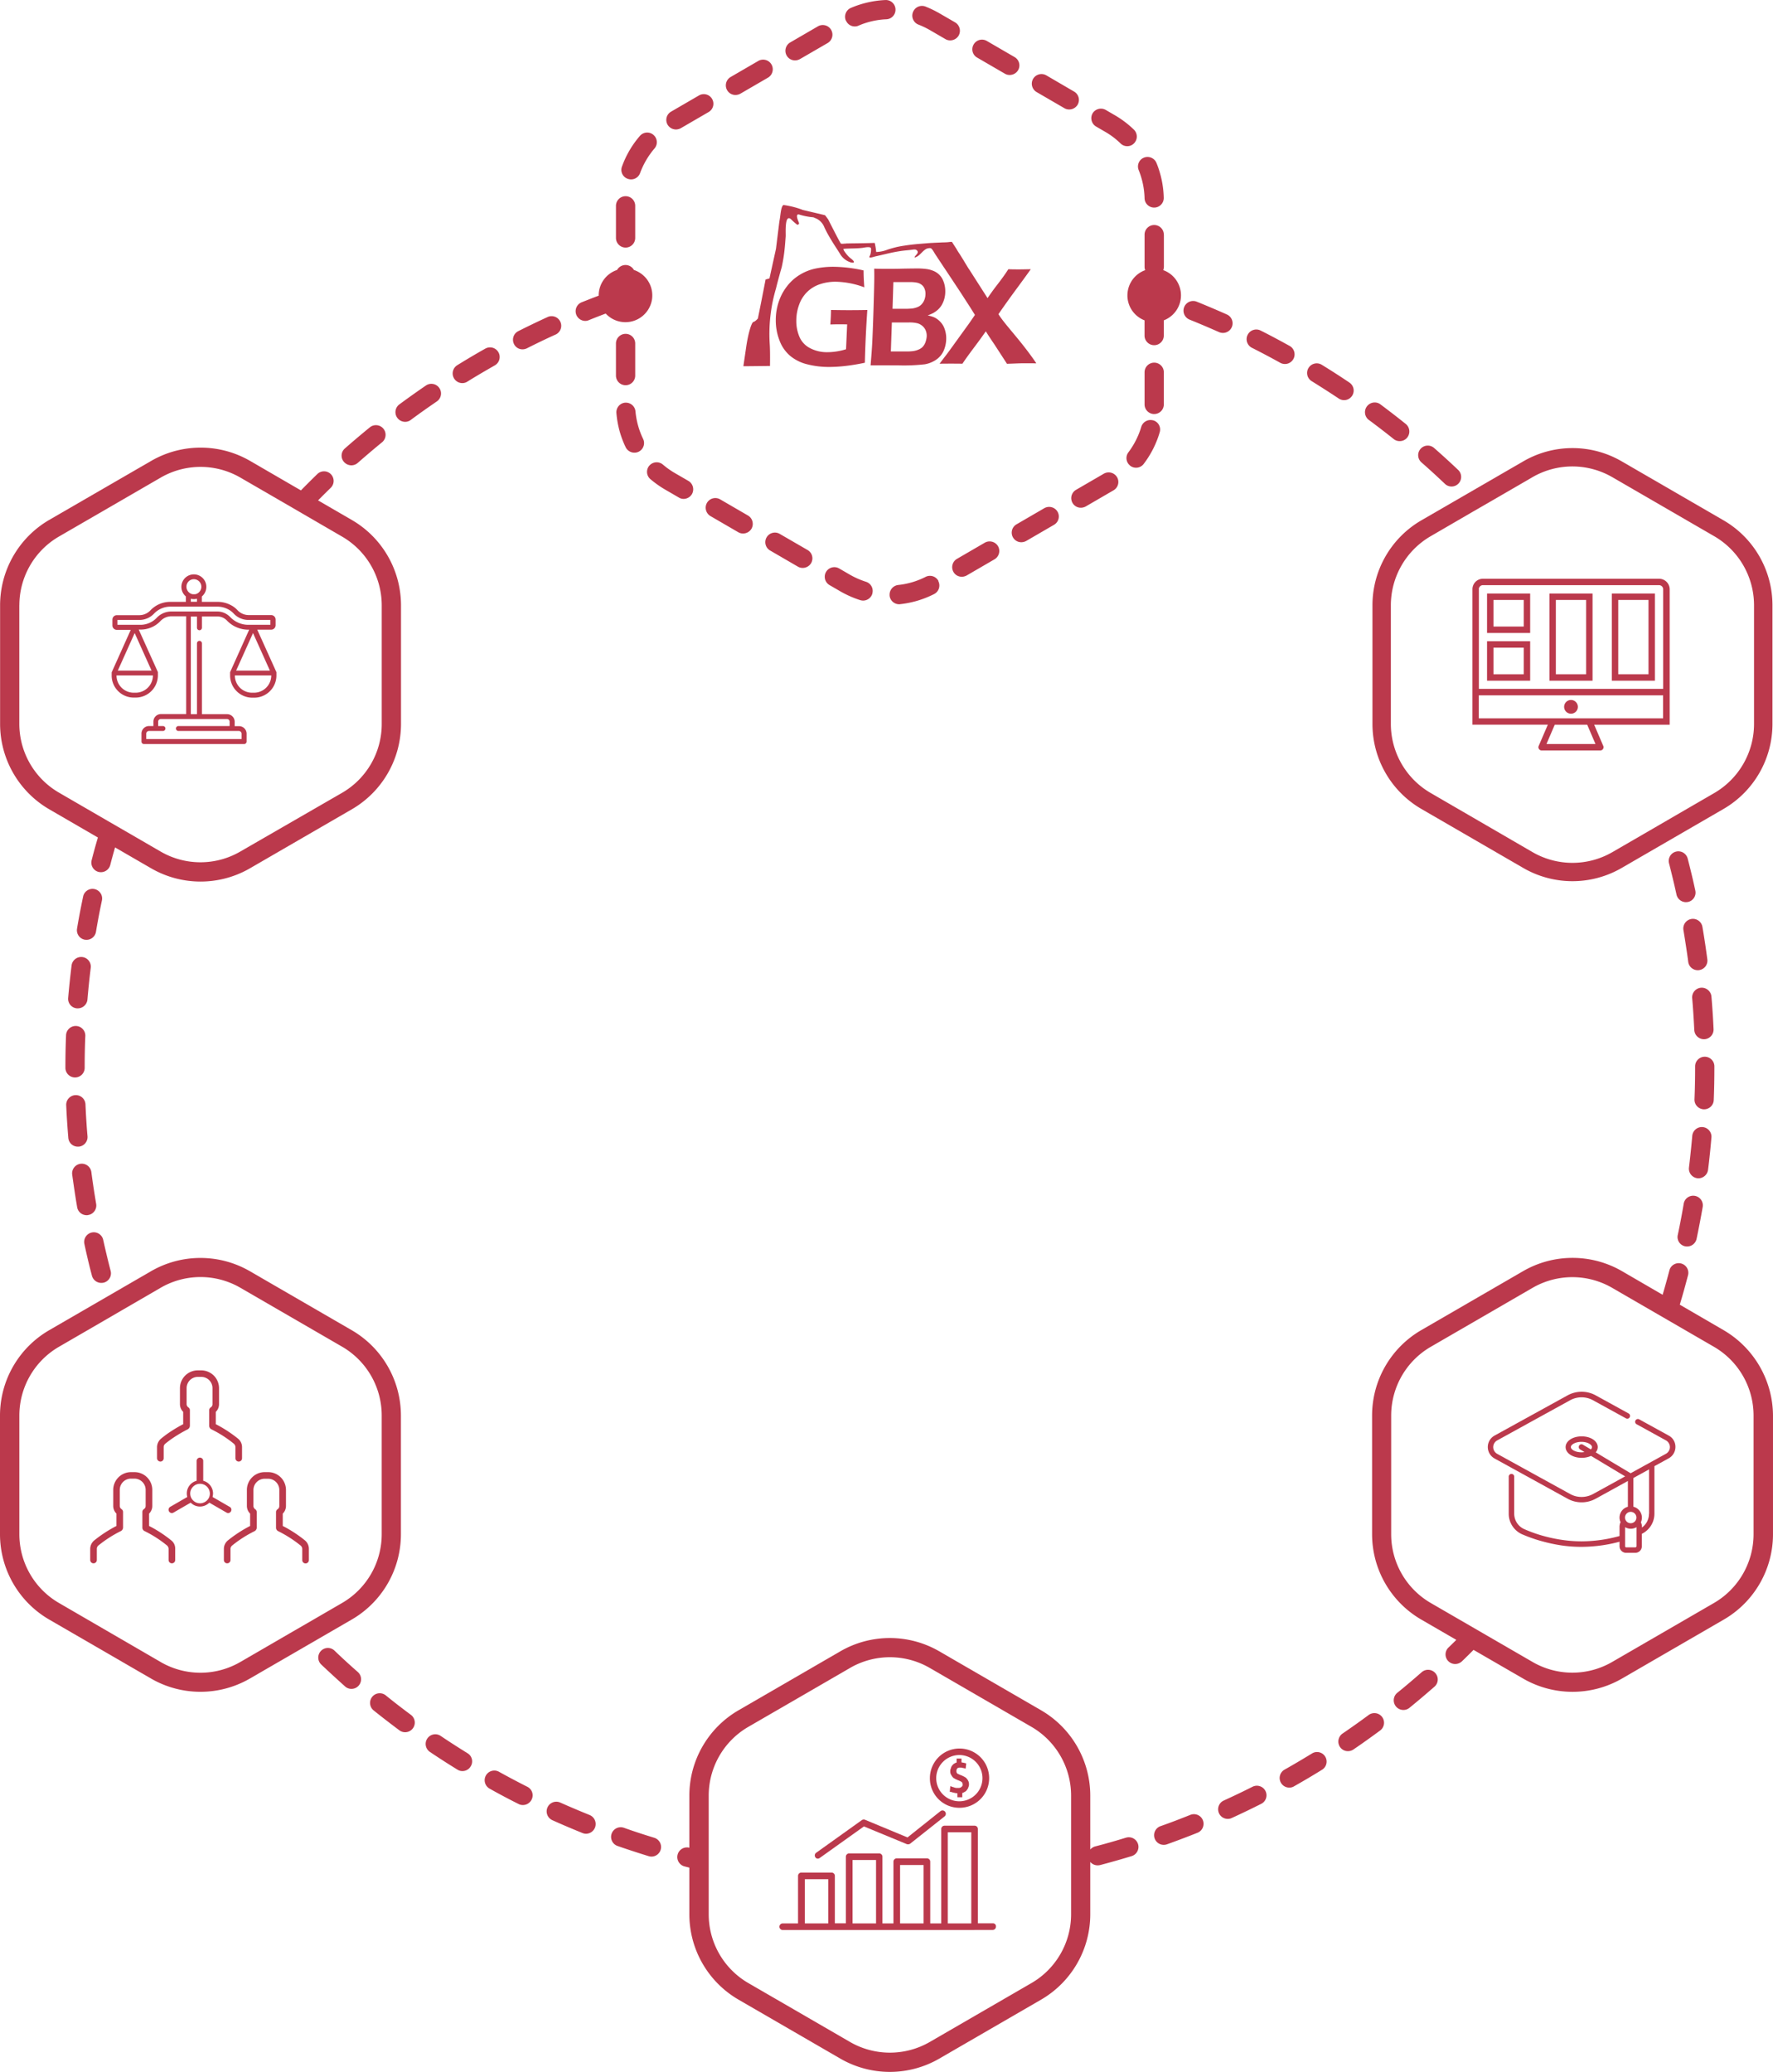 <svg xmlns="http://www.w3.org/2000/svg" viewBox="994 2936.731 291.4 340.452"><defs><style>.a{fill:#bb394c;}</style></defs><g transform="translate(994.1 2936.845)"><path class="a" d="M535.281,1932.139c-1.553-.784-3.121-1.613-4.644-2.458a1.586,1.586,0,1,0-1.538,2.774c1.553.875,3.151,1.719,4.75,2.518a1.486,1.486,0,0,0,.709.166,1.6,1.6,0,0,0,1.417-.874A1.564,1.564,0,0,0,535.281,1932.139Z" transform="translate(-448.712 -1638.649)"/><path class="a" d="M470.8,1893.033c-1.478-.92-2.97-1.87-4.418-2.85a1.585,1.585,0,0,0-1.779,2.624c1.478.995,3,1.975,4.523,2.91a1.515,1.515,0,0,0,.829.241,1.567,1.567,0,0,0,1.342-.754A1.547,1.547,0,0,0,470.8,1893.033Z" transform="translate(-394.049 -1605.047)"/><path class="a" d="M410.026,1848.76c-1.4-1.04-2.789-2.111-4.146-3.212a1.587,1.587,0,1,0-1.99,2.473c1.387,1.116,2.82,2.216,4.252,3.287a1.585,1.585,0,0,0,1.885-2.548Z" transform="translate(-342.576 -1567.076)"/><path class="a" d="M602.844,1965.559c-1.613-.648-3.242-1.342-4.84-2.05a1.586,1.586,0,1,0-1.3,2.895c1.628.739,3.287,1.432,4.946,2.111a1.643,1.643,0,0,0,.588.12,1.6,1.6,0,0,0,.6-3.076Z" transform="translate(-506.022 -1667.425)"/><path class="a" d="M92.911,1349.961a1.593,1.593,0,0,0,1.538,1.191,1.887,1.887,0,0,0,.407-.045,1.581,1.581,0,0,0,1.131-1.93c-.437-1.688-.844-3.393-1.221-5.1a1.582,1.582,0,1,0-3.091.679C92.036,1346.478,92.458,1348.242,92.911,1349.961Z" transform="translate(-77.903 -1140.457)"/><path class="a" d="M79.347,1275.434a1.582,1.582,0,0,0,1.553,1.312.835.835,0,0,0,.271-.03,1.585,1.585,0,0,0,1.3-1.824c-.286-1.719-.558-3.453-.784-5.187a1.589,1.589,0,1,0-3.151.407C78.789,1271.906,79.045,1273.685,79.347,1275.434Z" transform="translate(-66.766 -1077.178)"/><path class="a" d="M74,1201.938h.136a1.584,1.584,0,0,0,1.447-1.7c-.151-1.734-.256-3.5-.332-5.232a1.585,1.585,0,1,0-3.166.151c.075,1.779.2,3.589.347,5.353A1.563,1.563,0,0,0,74,1201.938Z" transform="translate(-61.302 -1013.634)"/><path class="a" d="M353.147,1799.6c-1.312-1.146-2.608-2.337-3.86-3.543a1.579,1.579,0,0,0-2.171,2.292c1.3,1.236,2.624,2.443,3.95,3.634a1.547,1.547,0,0,0,1.04.392,1.583,1.583,0,0,0,1.04-2.774Z" transform="translate(-294.442 -1524.971)"/><path class="a" d="M673.116,1992.948c-1.674-.513-3.347-1.055-4.991-1.644a1.583,1.583,0,0,0-1.055,2.986c1.689.588,3.408,1.146,5.111,1.674a1.675,1.675,0,0,0,.467.076,1.581,1.581,0,0,0,.467-3.091Z" transform="translate(-565.679 -1691.075)"/><path class="a" d="M1263.861,1977.082c-1.613.648-3.257,1.282-4.9,1.855a1.583,1.583,0,0,0,.528,3.076,1.557,1.557,0,0,0,.528-.09c1.674-.6,3.363-1.237,5.021-1.9a1.583,1.583,0,0,0-1.176-2.94Z" transform="translate(-1068.322 -1678.978)"/><path class="a" d="M71.2,1124.795v.075a1.583,1.583,0,1,0,3.166,0v-.075c0-1.719.03-3.453.106-5.157a1.584,1.584,0,0,0-3.166-.12C71.23,1121.267,71.2,1123.046,71.2,1124.795Z" transform="translate(-60.549 -949.518)"/><path class="a" d="M811.9,1817.81c-1.659.513-3.362,1-5.036,1.432a1.643,1.643,0,0,0-.814.513v-8.881a16.221,16.221,0,0,0-8.067-13.993l-16.767-9.71a16.241,16.241,0,0,0-16.224,0l-16.767,9.71a16.221,16.221,0,0,0-8.067,13.993v8.58h0a1.587,1.587,0,0,0-.784,3.076c.256.06.528.136.784.2v7.69a16.221,16.221,0,0,0,8.067,13.992l16.767,9.71a16.24,16.24,0,0,0,16.224,0l16.767-9.71a16.221,16.221,0,0,0,8.067-13.992v-8.625a1.6,1.6,0,0,0,1.206.558,1.87,1.87,0,0,0,.407-.045c1.719-.452,3.468-.95,5.157-1.463a1.584,1.584,0,1,0-.92-3.031Zm-45.31,33.579-16.767-9.71a13.068,13.068,0,0,1-6.484-11.263v-19.541a13.068,13.068,0,0,1,6.484-11.263l16.767-9.71a13.059,13.059,0,0,1,13.058,0l16.767,9.71a13.067,13.067,0,0,1,6.484,11.263v19.541a13.068,13.068,0,0,1-6.484,11.263l-16.767,9.71A13.109,13.109,0,0,1,766.59,1851.389Z" transform="translate(-626.96 -1515.952)"/><path class="a" d="M1333.3,1946.133c-1.553.784-3.137,1.538-4.72,2.262a1.578,1.578,0,0,0,.664,3.015,1.516,1.516,0,0,0,.664-.151c1.613-.739,3.241-1.523,4.825-2.322a1.565,1.565,0,0,0,.694-2.126A1.589,1.589,0,0,0,1333.3,1946.133Z" transform="translate(-1127.55 -1652.643)"/><path class="a" d="M1463.672,1867.26c-1.4,1.04-2.835,2.051-4.267,3.031a1.6,1.6,0,0,0-.422,2.2,1.564,1.564,0,0,0,1.312.694,1.619,1.619,0,0,0,.89-.271c1.478-1,2.94-2.051,4.373-3.106a1.585,1.585,0,1,0-1.885-2.548Z" transform="translate(-1238.852 -1585.547)"/><path class="a" d="M1523.7,1820.023c-1.312,1.146-2.654,2.292-4,3.378a1.59,1.59,0,0,0,1.01,2.82,1.557,1.557,0,0,0,1-.362c1.387-1.131,2.759-2.292,4.1-3.468a1.564,1.564,0,0,0,.136-2.232A1.582,1.582,0,0,0,1523.7,1820.023Z" transform="translate(-1290.15 -1545.351)"/><path class="a" d="M1400.072,1909.428c-1.478.9-3,1.809-4.508,2.654a1.578,1.578,0,0,0,.784,2.955,1.446,1.446,0,0,0,.769-.211c1.553-.874,3.106-1.794,4.614-2.729a1.571,1.571,0,1,0-1.659-2.669Z" transform="translate(-1184.539 -1621.411)"/><path class="a" d="M1850.167,1153.249v-.166a1.583,1.583,0,0,0-1.583-1.583h0a1.583,1.583,0,0,0-1.583,1.583v.166c0,1.734-.03,3.5-.105,5.247a1.584,1.584,0,0,0,1.523,1.644h.06a1.581,1.581,0,0,0,1.583-1.523C1850.136,1156.838,1850.167,1155.043,1850.167,1153.249Z" transform="translate(-1568.501 -977.972)"/><path class="a" d="M1546.374,488.353c1.312,1.146,2.609,2.337,3.875,3.543a1.579,1.579,0,0,0,2.171-2.292c-1.282-1.221-2.624-2.443-3.965-3.619a1.576,1.576,0,1,0-2.081,2.367Z" transform="translate(-1312.838 -412.472)"/><path class="a" d="M1487.835,440.924c1.4,1.04,2.8,2.111,4.162,3.2a1.541,1.541,0,0,0,.995.347,1.57,1.57,0,0,0,1.236-.588,1.6,1.6,0,0,0-.241-2.232c-1.387-1.116-2.82-2.216-4.252-3.287a1.6,1.6,0,0,0-1.9,2.563Z" transform="translate(-1263.044 -372.099)"/><path class="a" d="M1843.97,1235.008c.226-1.764.407-3.558.558-5.338a1.581,1.581,0,0,0-3.151-.257c-.151,1.734-.332,3.483-.543,5.217a1.581,1.581,0,0,0,1.372,1.764.868.868,0,0,0,.2.015A1.605,1.605,0,0,0,1843.97,1235.008Z" transform="translate(-1563.345 -1042.904)"/><path class="a" d="M1845.814,1076.266a1.589,1.589,0,0,0-1.447,1.719c.151,1.734.256,3.5.347,5.232a1.589,1.589,0,0,0,1.583,1.508h.075a1.584,1.584,0,0,0,1.508-1.659c-.075-1.779-.2-3.589-.347-5.353A1.606,1.606,0,0,0,1845.814,1076.266Z" transform="translate(-1566.35 -914.077)"/><path class="a" d="M1829.68,1311.09a1.238,1.238,0,0,0,.332.03,1.594,1.594,0,0,0,1.553-1.251c.362-1.749.709-3.513,1.01-5.277a1.583,1.583,0,0,0-3.121-.528c-.287,1.719-.618,3.453-.98,5.157A1.557,1.557,0,0,0,1829.68,1311.09Z" transform="translate(-1552.825 -1106.411)"/><path class="a" d="M1837.888,1002.764a1.583,1.583,0,1,0-3.121.528c.286,1.719.557,3.453.784,5.187a1.577,1.577,0,0,0,1.568,1.372,1,1,0,0,0,.211-.015,1.571,1.571,0,0,0,1.357-1.779C1838.461,1006.307,1838.19,1004.513,1837.888,1002.764Z" transform="translate(-1558.183 -850.541)"/><path class="a" d="M1425.421,398.788c1.478.92,2.97,1.87,4.418,2.835a1.577,1.577,0,1,0,1.749-2.624c-1.478-1-3-1.975-4.523-2.91a1.58,1.58,0,1,0-1.643,2.7Z" transform="translate(-1209.933 -336.266)"/><path class="a" d="M1821.96,928.93a1.582,1.582,0,1,0-3.061.8c.438,1.689.844,3.393,1.221,5.1a1.59,1.59,0,0,0,1.538,1.252,2.942,2.942,0,0,0,.347-.03,1.566,1.566,0,0,0,1.206-1.885C1822.834,932.413,1822.412,930.648,1821.96,928.93Z" transform="translate(-1544.682 -787.955)"/><path class="a" d="M1290.922,330.987c1.613.648,3.241,1.342,4.84,2.051a1.669,1.669,0,0,0,.649.136,1.584,1.584,0,0,0,.648-3.031c-1.628-.724-3.3-1.432-4.945-2.1a1.586,1.586,0,1,0-1.191,2.94Z" transform="translate(-1095.518 -278.582)"/><path class="a" d="M432.542,424.454a1.522,1.522,0,0,0,.935-.317c1.4-1.04,2.835-2.051,4.267-3.031a1.585,1.585,0,1,0-1.779-2.624c-1.463,1-2.94,2.051-4.373,3.106a1.588,1.588,0,0,0-.332,2.216A1.607,1.607,0,0,0,432.542,424.454Z" transform="translate(-366.057 -355.252)"/><path class="a" d="M373.829,469.821a1.6,1.6,0,0,0,1.04-.392c1.312-1.146,2.654-2.292,4-3.393a1.586,1.586,0,1,0-2.005-2.458c-1.387,1.131-2.759,2.292-4.1,3.468a1.564,1.564,0,0,0-.136,2.232A1.631,1.631,0,0,0,373.829,469.821Z" transform="translate(-316.18 -393.472)"/><path class="a" d="M74.724,1044.221c-.211,1.764-.407,3.558-.558,5.338a1.566,1.566,0,0,0,1.448,1.7h.136a1.589,1.589,0,0,0,1.583-1.447c.151-1.734.332-3.483.543-5.217a1.581,1.581,0,0,0-1.372-1.764A1.6,1.6,0,0,0,74.724,1044.221Z" transform="translate(-63.063 -885.681)"/><path class="a" d="M1359.645,361.986c1.553.784,3.121,1.613,4.644,2.458a1.586,1.586,0,1,0,1.538-2.774c-1.553-.859-3.151-1.719-4.749-2.518a1.588,1.588,0,0,0-1.432,2.835Z" transform="translate(-1153.988 -304.951)"/><path class="a" d="M85.32,976.942a1.57,1.57,0,0,0,1.553-1.312c.286-1.719.618-3.453.98-5.156a1.579,1.579,0,1,0-3.091-.648c-.362,1.749-.709,3.513-1,5.277a1.585,1.585,0,0,0,1.3,1.824C85.139,976.927,85.23,976.942,85.32,976.942Z" transform="translate(-71.201 -822.624)"/><path class="a" d="M560.638,349.9a1.682,1.682,0,0,0,.709-.166c1.553-.784,3.136-1.553,4.719-2.262a1.582,1.582,0,1,0-1.312-2.88c-1.613.739-3.242,1.523-4.825,2.322a1.577,1.577,0,0,0-.694,2.126A1.537,1.537,0,0,0,560.638,349.9Z" transform="translate(-474.852 -292.611)"/><path class="a" d="M494.894,384.348a1.514,1.514,0,0,0,.829-.241c1.478-.92,3-1.809,4.508-2.669a1.583,1.583,0,1,0-1.553-2.759c-1.553.875-3.106,1.794-4.614,2.729a1.59,1.59,0,0,0,.829,2.94Z" transform="translate(-419.015 -321.509)"/><path class="a" d="M1234.786,246.683a1.583,1.583,0,0,0-1.583-1.583h0a1.583,1.583,0,0,0-1.583,1.583v5.277a1.418,1.418,0,0,0,.105.558,4.413,4.413,0,0,0-2.925,4.146,3.139,3.139,0,0,0,.015.377,4.4,4.4,0,0,0,2.8,3.724v2.5a1.583,1.583,0,0,0,1.583,1.583h0a1.583,1.583,0,0,0,1.583-1.583v-2.5a4.4,4.4,0,0,0-.09-8.248,1.671,1.671,0,0,0,.105-.558v-5.277Z" transform="translate(-1043.605 -208.24)"/><path class="a" d="M673.289,446.022a1.6,1.6,0,0,0,1.432.89,1.646,1.646,0,0,0,.694-.151c.03-.015.045-.03.076-.045a1.576,1.576,0,0,0,.663-2.066,13.057,13.057,0,0,1-1.252-4.508,1.587,1.587,0,0,0-1.628-1.447H673.2a1.577,1.577,0,0,0-1.432,1.719A15.758,15.758,0,0,0,673.289,446.022Z" transform="translate(-570.556 -372.643)"/><path class="a" d="M921.233,3.356a1.562,1.562,0,0,0,1.417.875,1.475,1.475,0,0,0,.618-.136,12.849,12.849,0,0,1,4.554-1.04,1.565,1.565,0,0,0,1.508-1.568V1.4a1.584,1.584,0,0,0-1.659-1.508A16.273,16.273,0,0,0,922,1.185a1.588,1.588,0,0,0-.829,2.081A.875.875,0,0,0,921.233,3.356Z" transform="translate(-782.252)"/><path class="a" d="M678.226,151.938c.03.015.06.015.091.03a1.572,1.572,0,0,0,1.96-.965,13.309,13.309,0,0,1,2.367-4.041,1.573,1.573,0,0,0-.106-2.171l-.06-.06a1.579,1.579,0,0,0-2.232.166,15.886,15.886,0,0,0-2.94,5.021A1.55,1.55,0,0,0,678.226,151.938Z" transform="translate(-575.176 -122.678)"/><path class="a" d="M726.4,107.508a1.612,1.612,0,0,0,1.372.784,1.711,1.711,0,0,0,.8-.211l4.569-2.654a1.577,1.577,0,0,0,.573-2.156h0a1.577,1.577,0,0,0-2.156-.573l-4.569,2.654a1.566,1.566,0,0,0-.588,2.156Z" transform="translate(-616.778 -87.129)"/><path class="a" d="M672.883,222.144h0a1.583,1.583,0,0,0,1.583-1.583v-5.277A1.58,1.58,0,0,0,672.9,213.7h-.015a1.583,1.583,0,0,0-1.583,1.583v5.277A1.583,1.583,0,0,0,672.883,222.144Z" transform="translate(-570.165 -181.575)"/><path class="a" d="M1232.185,457.669a.192.192,0,0,0-.091-.015,1.588,1.588,0,0,0-1.885,1.086,13.305,13.305,0,0,1-2.111,4.177,1.574,1.574,0,0,0,.241,2.156l.06.06a1.6,1.6,0,0,0,.95.317,1.564,1.564,0,0,0,1.267-.633,16.042,16.042,0,0,0,2.624-5.187A1.564,1.564,0,0,0,1232.185,457.669Z" transform="translate(-1042.738 -388.708)"/><path class="a" d="M672.883,372.144a1.583,1.583,0,0,0,1.583-1.583v-5.277a1.583,1.583,0,0,0-1.583-1.583h0a1.583,1.583,0,0,0-1.583,1.583v5.277a1.583,1.583,0,0,0,1.583,1.583Z" transform="translate(-570.165 -308.958)"/><path class="a" d="M1249.083,395.1h0a1.583,1.583,0,0,0-1.583,1.583v5.277a1.586,1.586,0,0,0,1.493,1.583h.09a1.583,1.583,0,0,0,1.583-1.583v-5.277A1.583,1.583,0,0,0,1249.083,395.1Z" transform="translate(-1059.485 -335.623)"/><path class="a" d="M977.6,628.243a1.573,1.573,0,0,0-2.1-.633,12.9,12.9,0,0,1-4.493,1.327,1.6,1.6,0,0,0-1.417,1.659v.091a1.582,1.582,0,0,0,1.568,1.417.569.569,0,0,0,.166-.015,16.119,16.119,0,0,0,5.579-1.659,1.577,1.577,0,0,0,.694-2.126C977.631,628.273,977.615,628.258,977.6,628.243Z" transform="translate(-823.481 -532.926)"/><path class="a" d="M899.671,620.928l1.794,1.04a16.828,16.828,0,0,0,3.242,1.432,1.786,1.786,0,0,0,.482.075,1.584,1.584,0,0,0,1.508-1.1.191.191,0,0,0,.015-.091,1.568,1.568,0,0,0-1.055-1.9,13.85,13.85,0,0,1-2.609-1.146l-1.794-1.041a1.577,1.577,0,0,0-2.156.573h0A1.584,1.584,0,0,0,899.671,620.928Z" transform="translate(-763.435 -524.901)"/><path class="a" d="M711.163,509.706a1.612,1.612,0,0,0,1.372-.784h0a1.6,1.6,0,0,0-.573-2.171l-2.262-1.312a13.2,13.2,0,0,1-1.93-1.372,1.587,1.587,0,0,0-2.171.106l-.06.06a1.567,1.567,0,0,0,.181,2.232,16.819,16.819,0,0,0,2.4,1.7l2.262,1.312A1.477,1.477,0,0,0,711.163,509.706Z" transform="translate(-598.915 -427.838)"/><path class="a" d="M1125.372,83.543l4.569,2.654a1.55,1.55,0,0,0,.8.211,1.612,1.612,0,0,0,1.372-.784h0a1.577,1.577,0,0,0-.573-2.156L1126.97,80.8a1.6,1.6,0,0,0-2.171.573h0A1.594,1.594,0,0,0,1125.372,83.543Z" transform="translate(-955.103 -68.531)"/><path class="a" d="M1060.5,46.028l4.569,2.654a1.549,1.549,0,0,0,.8.211,1.612,1.612,0,0,0,1.372-.784h0a1.577,1.577,0,0,0-.573-2.156l-4.569-2.654a1.577,1.577,0,0,0-2.156.573h0A1.563,1.563,0,0,0,1060.5,46.028Z" transform="translate(-900.014 -36.686)"/><path class="a" d="M1190.245,121.228l1.478.859a12.582,12.582,0,0,1,2.533,1.915,1.564,1.564,0,0,0,1.1.452,1.528,1.528,0,0,0,1.07-.422l.061-.06a1.588,1.588,0,0,0-.03-2.232,16.18,16.18,0,0,0-3.151-2.382l-1.478-.859a1.6,1.6,0,0,0-2.171.573h0A1.6,1.6,0,0,0,1190.245,121.228Z" transform="translate(-1010.192 -100.547)"/><path class="a" d="M995.347,9.365a13.69,13.69,0,0,1,1.839.875l2.594,1.508a1.549,1.549,0,0,0,.8.211,1.612,1.612,0,0,0,1.372-.784h0A1.6,1.6,0,0,0,1001.378,9L998.784,7.5a17.6,17.6,0,0,0-2.277-1.1,1.587,1.587,0,0,0-2.051.9c-.015.03-.015.06-.03.075A1.586,1.586,0,0,0,995.347,9.365Z" transform="translate(-844.499 -5.436)"/><path class="a" d="M1241.37,177.736a1.574,1.574,0,0,0,1.583,1.538h.03a1.574,1.574,0,0,0,1.538-1.628,16.122,16.122,0,0,0-1.192-5.7,1.594,1.594,0,0,0-2.065-.875c-.03.015-.045.03-.075.03a1.567,1.567,0,0,0-.784,2.02A13.23,13.23,0,0,1,1241.37,177.736Z" transform="translate(-1053.355 -145.279)"/><path class="a" d="M1172.94,514.908l-4.569,2.654a1.577,1.577,0,0,0-.573,2.156h0a1.562,1.562,0,0,0,1.372.784,1.712,1.712,0,0,0,.8-.211l4.569-2.654a1.578,1.578,0,0,0,.573-2.156c-.015-.015-.03-.03-.03-.045A1.6,1.6,0,0,0,1172.94,514.908Z" transform="translate(-991.62 -437.186)"/><path class="a" d="M856.2,32.208a1.562,1.562,0,0,0,1.372.784,1.711,1.711,0,0,0,.8-.211l4.554-2.639a1.591,1.591,0,0,0,.573-2.171h0a1.591,1.591,0,0,0-2.171-.573l-4.569,2.654a1.586,1.586,0,0,0-.558,2.156Z" transform="translate(-727 -23.183)"/><path class="a" d="M1108.04,552.5l-4.569,2.654a1.577,1.577,0,0,0-.573,2.156h0a1.562,1.562,0,0,0,1.372.784,1.711,1.711,0,0,0,.8-.211l4.569-2.654a1.577,1.577,0,0,0,.573-2.156h0A1.6,1.6,0,0,0,1108.04,552.5Z" transform="translate(-936.505 -469.108)"/><path class="a" d="M1043.14,590.1l-4.568,2.654a1.577,1.577,0,0,0-.573,2.156h0a1.562,1.562,0,0,0,1.372.784,1.711,1.711,0,0,0,.8-.211l4.569-2.654a1.591,1.591,0,0,0,.573-2.171A1.607,1.607,0,0,0,1043.14,590.1Z" transform="translate(-881.391 -501.035)"/><path class="a" d="M791.3,69.823a1.562,1.562,0,0,0,1.372.784,1.71,1.71,0,0,0,.8-.211l4.569-2.654A1.588,1.588,0,0,0,796.44,65l-4.569,2.654a1.591,1.591,0,0,0-.573,2.171Z" transform="translate(-671.889 -55.114)"/><path class="a" d="M836.455,580.5a1.577,1.577,0,0,0-2.156.573h0a1.577,1.577,0,0,0,.573,2.156l4.569,2.654a1.548,1.548,0,0,0,.8.211,1.612,1.612,0,0,0,1.372-.784h0a1.577,1.577,0,0,0-.573-2.156Z" transform="translate(-708.405 -492.886)"/><path class="a" d="M769.3,543.434h0a1.6,1.6,0,0,0,.573,2.171l4.569,2.654a1.549,1.549,0,0,0,.8.211,1.612,1.612,0,0,0,1.372-.784h0a1.6,1.6,0,0,0-.573-2.171l-4.569-2.654A1.585,1.585,0,0,0,769.3,543.434Z" transform="translate(-653.206 -460.917)"/><path class="a" d="M8.067,547.123l8.006,4.644c-.362,1.236-.709,2.488-1.025,3.724a1.581,1.581,0,0,0,1.131,1.93,1.843,1.843,0,0,0,.392.045,1.589,1.589,0,0,0,1.538-1.191c.241-.965.513-1.915.784-2.88l5.941,3.438a16.239,16.239,0,0,0,16.224,0l16.767-9.71a16.221,16.221,0,0,0,8.067-13.993V513.589A16.221,16.221,0,0,0,57.825,499.6l-5.564-3.227c.694-.709,1.4-1.4,2.111-2.1A1.578,1.578,0,0,0,52.185,492c-.92.89-1.84,1.809-2.744,2.729l-8.368-4.855a16.239,16.239,0,0,0-16.224,0l-16.782,9.71A16.246,16.246,0,0,0,0,513.589V533.13A16.24,16.24,0,0,0,8.067,547.123Zm-4.9-33.534A13.068,13.068,0,0,1,9.65,502.326l16.767-9.71a13.06,13.06,0,0,1,13.058,0l8.67,5.021,1.448.844,6.649,3.86A13.068,13.068,0,0,1,62.725,513.6v19.541a13.067,13.067,0,0,1-6.484,11.263l-16.782,9.68a13.036,13.036,0,0,1-13.058,0l-7-4.056-1.463-.844-8.293-4.81a13.068,13.068,0,0,1-6.484-11.263V513.589Z" transform="translate(-0.085 -414.261)"/><path class="a" d="M65.792,1416.215v-19.541a16.222,16.222,0,0,0-8.067-13.993l-16.767-9.71a16.239,16.239,0,0,0-16.224,0l-16.767,9.71A16.222,16.222,0,0,0-.1,1396.674v19.541a16.221,16.221,0,0,0,8.067,13.993l16.767,9.71a16.239,16.239,0,0,0,16.224,0l16.767-9.71A16.2,16.2,0,0,0,65.792,1416.215Zm-15.41,14.611-2.82,1.629-8.187,4.749a13.035,13.035,0,0,1-13.058,0l-16.752-9.725a13.067,13.067,0,0,1-6.484-11.263v-19.541a13.068,13.068,0,0,1,6.484-11.264l7.569-4.388,2.8-1.628,6.393-3.709a13.061,13.061,0,0,1,13.058,0l16.767,9.71a13.067,13.067,0,0,1,6.484,11.263v19.556a13.067,13.067,0,0,1-6.484,11.263Z" transform="translate(0 -1164.206)"/><path class="a" d="M1495.9,514.014v19.541a16.145,16.145,0,0,0,8.022,13.932l16.767,9.71a16.127,16.127,0,0,0,16.164,0l16.767-9.71a16.145,16.145,0,0,0,8.022-13.932V514.014a16.145,16.145,0,0,0-8.022-13.932l-16.767-9.71a16.1,16.1,0,0,0-16.149,0l-16.782,9.71A16.145,16.145,0,0,0,1495.9,514.014Zm16.48-15.349,2.82-1.628,7-4.056a13.075,13.075,0,0,1,13.118,0l16.767,9.71a13.125,13.125,0,0,1,6.529,11.324v19.541a13.144,13.144,0,0,1-6.529,11.324l-6.423,3.724-2.8,1.628-7.524,4.358a13.1,13.1,0,0,1-13.133,0l-16.752-9.725a13.126,13.126,0,0,1-6.529-11.324V514.014a13.144,13.144,0,0,1,6.529-11.324Z" transform="translate(-1270.431 -414.685)"/><path class="a" d="M1553.31,1382.6l-7.238-4.207c.483-1.6.935-3.242,1.357-4.855a1.582,1.582,0,0,0-3.061-.8c-.347,1.342-.724,2.684-1.116,4.026l-6.695-3.89a16.239,16.239,0,0,0-16.224,0l-16.767,9.71a16.221,16.221,0,0,0-8.067,13.993v19.556a16.221,16.221,0,0,0,8.067,13.993l5.775,3.347c-.422.422-.844.829-1.282,1.252a1.574,1.574,0,0,0-.045,2.231,1.61,1.61,0,0,0,1.146.483,1.646,1.646,0,0,0,1.1-.437c.648-.618,1.282-1.251,1.915-1.885l8.157,4.719a16.238,16.238,0,0,0,16.224,0l16.767-9.71a16.221,16.221,0,0,0,8.067-13.993v-19.541A16.351,16.351,0,0,0,1553.31,1382.6Zm4.885,33.534a13.067,13.067,0,0,1-6.484,11.264l-16.767,9.71a13.035,13.035,0,0,1-13.058,0l-7.554-4.373-2.729-1.583-6.483-3.754a13.068,13.068,0,0,1-6.484-11.264v-19.541a13.068,13.068,0,0,1,6.484-11.264l16.767-9.71a13.061,13.061,0,0,1,13.058,0l16.767,9.71a13.068,13.068,0,0,1,6.484,11.264Z" transform="translate(-1270.091 -1164.121)"/><path class="a" d="M813.849,235.469s-.648,3.378-1.267,6.408c0,0-.422.5-.724.558-.317.06-.875,1.885-1.206,4.192l-.452,3.091c.709,0,4.373-.045,4.373-.045s.045-2.428-.045-3.634a26.335,26.335,0,0,1,1.025-9.077c.347-1.417.829-3.136.92-3.423a.117.117,0,0,0,.015-.045,25.772,25.772,0,0,0,.483-2.97c.075-.679.121-1.387.181-2.156.03-.467-.226-3.966.98-2.7a9.421,9.421,0,0,0,.92.8s.437,0,.241-.422c-.181-.422-.618-1.523.181-1.221a10.946,10.946,0,0,0,2.232.422l.558.241a2.664,2.664,0,0,1,1.252,1.417,20.648,20.648,0,0,0,1.116,2.051c.467.8,1.01,1.568,1.493,2.367a3.1,3.1,0,0,0,1.659,1.312,1.181,1.181,0,0,0,.467.06c.241-.045.105-.317-.407-.694a4.6,4.6,0,0,1-.98-1.086,1.04,1.04,0,0,1-.226-.483c.121-.015.241-.015.377-.03.9-.045,1.9-.03,2.774-.136.241-.03,1.312-.286,1.387.09a2.782,2.782,0,0,1-.121,1.04c-.091.3-.362.483.136.452a4.546,4.546,0,0,0,.648-.166c1.131-.241,2.292-.558,3.468-.769.347-.06.694-.121,1.055-.166.467-.06.92-.09,1.387-.151.166-.015.377-.06.573-.06a.535.535,0,0,1,.422.166c.3.332-.075.633-.271.875a.689.689,0,0,0-.106.151c-.045.075-.045.136.06.106a.348.348,0,0,0,.136-.045c.679-.286,1.04-.98,1.674-1.342a1.467,1.467,0,0,1,.678-.136c.256-.015.573.618.754.9.106.166.588.9,1.056,1.6.226.347.452.694.633.95h0l2.458,3.709,1.628,2.518.814,1.3-.9,1.312-2.865,3.966c-.588.814-1.01,1.387-1.266,1.7l-.784,1.04c.814-.015,1.447-.015,1.915-.015.422,0,1.025,0,1.84.015.588-.875,1.282-1.824,2.066-2.865s1.372-1.87,1.779-2.458c.362.573.829,1.3,1.417,2.156l2.066,3.181c.151,0,.286-.015.422-.015.5-.015,1.357-.06,2.186-.075.678,0,1.628,0,2.216.015-2.488-3.694-5.157-6.333-6.227-8.082.92-1.342,1.9-2.714,2.925-4.1.844-1.146,1.538-2.1,2.066-2.835.106-.151.226-.3.317-.452-.829.015-1.432.03-1.839.03-.618,0-1.237,0-1.84-.03-.045.06-.075.121-.121.181q-.656,1.018-1.764,2.443c-.8,1.04-1.1,1.493-1.538,2.126l-3.046-4.765h-.015c-.075-.136-.166-.256-.241-.392-.211-.347-.422-.679-.618-1.025-.256-.407-.5-.814-.769-1.221a6.988,6.988,0,0,1-.407-.663l-.437-.678-.3-.467c-.075-.075-.663.03-.784.03-.271.015-.543.03-.814.03-.528.03-1.04.045-1.568.075-.317.015-.618.03-.935.06l-1.116.09c-.422.03-.844.075-1.282.121q-.95.113-1.9.271c-.317.06-.633.121-.935.2-.422.106-.844.226-1.252.362a5.441,5.441,0,0,1-1.885.392,9.915,9.915,0,0,0-.241-1.493c-1.191.045-2.367.06-3.559.075-.347,0-.709.015-1.055.015a2.062,2.062,0,0,1-.422.03,1.407,1.407,0,0,1-.513,0c-.121-.06-2.081-3.95-2.081-3.95s-.347-.5-.543-.724l-3.634-.859a14.293,14.293,0,0,0-3.166-.814c-.467.136-.513,1.915-.694,2.684l-.558,4.508-1.071,4.87Z" transform="translate(-688.122 -189.653)"/><path class="a" d="M856.824,306.915c.98-.106,2.1-.286,3.317-.543.075-3.181.226-6.061.407-8.67-.814.015-1.824.03-3.046.03-.935,0-1.9-.015-2.925-.03,0,.558-.03,1.342-.106,2.382.754-.03,1.387-.03,1.885-.03l.875.015-.181,4.086a10.386,10.386,0,0,1-1.659.377,9.892,9.892,0,0,1-1.387.106,5.913,5.913,0,0,1-2.835-.648,3.727,3.727,0,0,1-1.764-1.84,6.609,6.609,0,0,1-.528-2.684,7.6,7.6,0,0,1,.452-2.608,5.512,5.512,0,0,1,1.342-2.126,5.4,5.4,0,0,1,2.1-1.267,8.007,8.007,0,0,1,2.563-.407,14.219,14.219,0,0,1,4.719.92c-.075-.965-.121-1.885-.121-2.774a23.261,23.261,0,0,0-4.931-.6,14.346,14.346,0,0,0-2.955.287,8.142,8.142,0,0,0-2.639,1.055,7.693,7.693,0,0,0-2.126,1.945,8.462,8.462,0,0,0-1.327,2.563,9.373,9.373,0,0,0-.452,2.895,9.132,9.132,0,0,0,.6,3.332,6.116,6.116,0,0,0,1.749,2.548,6.99,6.99,0,0,0,2.82,1.4,14.391,14.391,0,0,0,3.6.437A23.957,23.957,0,0,0,856.824,306.915Z" transform="translate(-718.099 -246.88)"/><path class="a" d="M961.324,303.99a4.511,4.511,0,0,0-.106-1.01,4.585,4.585,0,0,0-.286-.875,2.968,2.968,0,0,0-.5-.754,3.377,3.377,0,0,0-.663-.588,2.721,2.721,0,0,0-.663-.332,6.822,6.822,0,0,0-.829-.226,7.279,7.279,0,0,0,.92-.392,4.638,4.638,0,0,0,.724-.513,3.469,3.469,0,0,0,.663-.8,4.433,4.433,0,0,0,.437-1.055,4.713,4.713,0,0,0,.151-1.236,4.647,4.647,0,0,0-.121-1.025,4.206,4.206,0,0,0-.347-.95,2.9,2.9,0,0,0-1.387-1.3,4.617,4.617,0,0,0-1.116-.332,11.611,11.611,0,0,0-1.87-.106c-.588,0-1.342.015-2.247.03-.9.03-1.674.03-2.292.03s-1.387,0-2.307-.03c.015.558.015.98.015,1.267,0,.95-.045,2.684-.121,5.217s-.151,4.312-.2,5.368c-.045,1.04-.151,2.4-.287,4.041l2.005-.015,2.669.015a30.454,30.454,0,0,0,4.252-.181,4.76,4.76,0,0,0,1.81-.724,3.577,3.577,0,0,0,1.266-1.478A5.14,5.14,0,0,0,961.324,303.99Zm-8.685-9.258h2.654a5.628,5.628,0,0,1,1.282.106,1.886,1.886,0,0,1,.739.362,1.484,1.484,0,0,1,.452.633,2.112,2.112,0,0,1,.151.814,2.866,2.866,0,0,1-.136.875,2.374,2.374,0,0,1-.437.784,1.8,1.8,0,0,1-.724.528,3.691,3.691,0,0,1-.814.226,11.239,11.239,0,0,1-1.523.06H952.5Zm5.353,9.62a2.361,2.361,0,0,1-.271.663,2.1,2.1,0,0,1-.392.482,2.449,2.449,0,0,1-.6.347,3.61,3.61,0,0,1-.814.226,8.222,8.222,0,0,1-1.191.06h-2.5l.166-4.765h2.789a5.5,5.5,0,0,1,1.417.136,2.122,2.122,0,0,1,.814.437,2.03,2.03,0,0,1,.528.709,2.319,2.319,0,0,1,.181.95A3.146,3.146,0,0,1,957.992,304.351Z" transform="translate(-805.908 -248.493)"/><path class="a" d="M125.233,646.05h.317A3.652,3.652,0,0,0,129.2,642.4v-.392h0v-.151c0-.015,0-.015-.015-.03h0l-3.136-6.951h.286a4.463,4.463,0,0,0,3.272-1.387,2.5,2.5,0,0,1,1.84-.8h2.4v16.073H129.7A1.242,1.242,0,0,0,128.46,650v.724h-.709a1.248,1.248,0,0,0-1.251,1.251v1.3a.406.406,0,0,0,.407.407h16.465a.406.406,0,0,0,.407-.407v-1.282a1.248,1.248,0,0,0-1.251-1.252h-.709v-.724a1.242,1.242,0,0,0-1.236-1.237h-4.147v-11.64a.407.407,0,0,0-.814,0v11.64h-1.01V632.736h1.01v1.84a.407.407,0,1,0,.814,0v-1.855h2.548a2.151,2.151,0,0,1,.754.136,2.176,2.176,0,0,1,.8.528,4.857,4.857,0,0,0,3.543,1.508h.121l-3.121,6.951h0c0,.015,0,.015-.015.03v.151h0v.392a3.652,3.652,0,0,0,3.649,3.649h.317a3.652,3.652,0,0,0,3.649-3.649v-.392h0v-.151c0-.015,0-.015-.015-.03h0l-3.136-6.951h2.292a.734.734,0,0,0,.724-.724v-.95a.734.734,0,0,0-.724-.724h-3.694a2.523,2.523,0,0,1-1.84-.8,3.829,3.829,0,0,0-1.116-.844,4.561,4.561,0,0,0-2.156-.528h-2.593v-.89a2.051,2.051,0,1,0-2.624,0v.89h-2.548a4.464,4.464,0,0,0-3.272,1.387,2.5,2.5,0,0,1-1.84.8h-3.694a.734.734,0,0,0-.724.724v.965a.734.734,0,0,0,.724.724h2.292l-3.121,6.951h0c0,.015,0,.015-.015.03v.136h0v.392A3.623,3.623,0,0,0,125.233,646.05Zm15.334,3.528a.422.422,0,0,1,.422.422v.724h-8.414a.407.407,0,1,0,0,.814H142.5a.454.454,0,0,1,.452.452v.875H127.284v-.875a.454.454,0,0,1,.452-.452h2.292a.407.407,0,1,0,0-.814h-.784V650a.422.422,0,0,1,.422-.422h10.9ZM145,645.251h-.317a2.831,2.831,0,0,1-2.835-2.835h5.986A2.841,2.841,0,0,1,145,645.251Zm2.609-3.634H142.06l2.774-6.167Zm-12.5-15.018a1.242,1.242,0,0,1,1.236,1.236,1.261,1.261,0,0,1-.573,1.055c-.015.015-.03.015-.045.03-.015,0-.015.015-.03.015a.114.114,0,0,1-.06.03c-.015,0-.015,0-.03.015a.055.055,0,0,1-.045.015.015.015,0,0,0-.015.015c-.03.015-.045.015-.075.03h-.015c-.015,0-.045.015-.06.015h-.015c-.03,0-.045.015-.075.015h-.362c-.03,0-.045-.015-.075-.015h-.015c-.015,0-.045-.015-.06-.015h-.015c-.03,0-.045-.015-.075-.03-.015,0-.015,0-.03-.015-.015,0-.03-.015-.045-.015s-.015,0-.03-.015-.045-.015-.06-.03c-.015,0-.015-.015-.03-.015-.015-.015-.03-.015-.045-.03a1.242,1.242,0,0,1-.573-1.055A1.22,1.22,0,0,1,135.109,626.6Zm.513,3.227v.482h-1.01v-.482h.015c.03,0,.06.015.09.015h.03c.03,0,.06.015.09.015h.015a1.3,1.3,0,0,0,.241.015h.121a.333.333,0,0,0,.121-.015h.03c.03,0,.06-.015.09-.015h.03c.03,0,.06-.015.09-.015Zm-13.073,4.267v-.8h3.619a3.276,3.276,0,0,0,2.412-1.055,3.711,3.711,0,0,1,2.684-1.131h7.7a3.759,3.759,0,0,1,1.689.392,3.424,3.424,0,0,1,1,.739,3.277,3.277,0,0,0,2.413,1.055h3.619v.8h-3.619a4.094,4.094,0,0,1-2.97-1.266,3.207,3.207,0,0,0-.9-.648,2.833,2.833,0,0,0-1.221-.271H131.4a3.277,3.277,0,0,0-2.412,1.055,3.711,3.711,0,0,1-2.684,1.131Zm2.835,1.357,2.774,6.167H122.61Zm3,6.966a2.841,2.841,0,0,1-2.835,2.835h-.317a2.831,2.831,0,0,1-2.835-2.835Z" transform="translate(-103.349 -531.538)"/><path class="a" d="M1018.355,1915.141a4.87,4.87,0,1,0-4.855-4.855A4.833,4.833,0,0,0,1018.355,1915.141Zm0-8.67a3.8,3.8,0,1,1-3.815,3.785A3.81,3.81,0,0,1,1018.355,1906.471Z" transform="translate(-860.768 -1618.198)"/><path class="a" d="M1035.692,1921.934a.633.633,0,0,0,.241.06,2.534,2.534,0,0,0,.271.061.842.842,0,0,0,.271.03h.06v.663h.8v-.708h.03a.89.89,0,0,0,.3-.136,1.328,1.328,0,0,0,.271-.166,1.133,1.133,0,0,0,.2-.241,1.447,1.447,0,0,0,.166-.272,2.38,2.38,0,0,1,.105-.3,1.134,1.134,0,0,0,.03-.331.839.839,0,0,0-.03-.272.677.677,0,0,0-.105-.271.8.8,0,0,0-.136-.241c-.061-.06-.106-.136-.166-.2a.572.572,0,0,0-.241-.166.769.769,0,0,0-.241-.136c-.105-.03-.166-.105-.271-.136a1.14,1.14,0,0,1-.271-.105.27.27,0,0,1-.135-.06c-.03-.03-.106-.03-.136-.06s-.105-.03-.136-.06l-.105-.105a.166.166,0,0,1-.06-.136.226.226,0,0,1-.03-.136v-.166c0-.03.03-.105.03-.136.03-.03.03-.106.06-.136l.105-.106a.274.274,0,0,1,.166-.06.325.325,0,0,1,.166-.03h.211a.325.325,0,0,1,.166.03c.06,0,.136.03.166.03s.105.03.136.03a.963.963,0,0,1,.136.03l.166.06.03-.2.06-.543v-.136l-.136-.03c-.03,0-.105-.03-.135-.03s-.06-.03-.136-.03c-.03,0-.106-.03-.166-.03s-.105-.031-.166-.031h-.03v-.633h-.8v.664h-.03a.879.879,0,0,0-.3.136.686.686,0,0,0-.241.166,1.124,1.124,0,0,0-.2.241.659.659,0,0,0-.136.271,2.383,2.383,0,0,1-.105.3,1.294,1.294,0,0,0-.03.332.883.883,0,0,0,.03.272.674.674,0,0,0,.105.271c.03.06.105.166.136.241.06.06.105.136.166.2a.577.577,0,0,0,.241.166.766.766,0,0,0,.241.136,2.219,2.219,0,0,1,.271.136,1.109,1.109,0,0,1,.271.105.27.27,0,0,1,.136.06c.03.031.105.031.136.06a.153.153,0,0,0,.105.06l.106.105c.03.03.03.06.06.136,0,.03.03.105.03.166v.166a.271.271,0,0,1-.06.136l-.105.105a.524.524,0,0,1-.136.106c-.03.03-.105.03-.136.06-.03,0-.105.03-.166.03h-.437c-.06,0-.136-.03-.166-.03a.49.49,0,0,1-.2-.06c-.06-.03-.136-.03-.2-.06-.03,0-.06-.03-.105-.03-.03,0-.06-.03-.105-.03l-.2-.105-.03.241-.06.6v.105l.106.03A.607.607,0,0,1,1035.692,1921.934Z" transform="translate(-879.281 -1627.539)"/><path class="a" d="M888.58,1980.824a.491.491,0,0,0,.3-.105l7.268-5.187,7.041,2.91a.677.677,0,0,0,.543-.06l5.669-4.493a.549.549,0,0,0-.663-.875l-5.428,4.327-7-2.91a.575.575,0,0,0-.5.061l-7.509,5.368a.532.532,0,0,0-.136.739A.445.445,0,0,0,888.58,1980.824Z" transform="translate(-754.258 -1675.528)"/><path class="a" d="M881.526,2006.629h3.016a.541.541,0,0,0,.543-.543.488.488,0,0,0-.5-.543h-2.473v-15.5a.54.54,0,0,0-.543-.543h-4.931a.54.54,0,0,0-.543.543v15.515h-1.81v-10.147a.541.541,0,0,0-.543-.543h-4.961a.541.541,0,0,0-.543.543v10.147h-1.809V1994.6a.541.541,0,0,0-.543-.543H860.96a.541.541,0,0,0-.543.543v10.947h-1.809v-7.8a.541.541,0,0,0-.543-.543H853.1a.541.541,0,0,0-.543.543v7.81h-2.518a.543.543,0,0,0,0,1.086h31.483Zm-4.358-16.043h3.86v14.973h-3.86Zm-19.632,14.973h-3.86v-7.268h3.845v7.268Zm7.841,0h-3.86v-10.419h3.86Zm7.81,0h-3.86v-9.6h3.86v9.6Z" transform="translate(-721.496 -1689.617)"/><path class="a" d="M1651.319,1523.728l-4.825-2.654a.455.455,0,1,0-.437.8l4.825,2.654a1.258,1.258,0,0,1,0,2.2l-5.805,3.2-3.407-2.036-1.432-.859-.9-.543a1.334,1.334,0,0,0,.332-.859c0-1-1.161-1.764-2.639-1.764s-2.639.769-2.639,1.764,1.161,1.764,2.639,1.764a3.785,3.785,0,0,0,1.538-.316l.633.377,2.608,1.568,2.367,1.417-4.6,2.533-.663.362a3.958,3.958,0,0,1-2.835.377,3.882,3.882,0,0,1-.95-.377l-11.987-6.6a1.258,1.258,0,0,1,0-2.2l11.987-6.6a3.9,3.9,0,0,1,3.77,0l3.98,2.186,1.432.784a.455.455,0,1,0,.437-.8l-1.478-.814-3.92-2.156a4.8,4.8,0,0,0-4.644,0l-11.987,6.6a2.15,2.15,0,0,0,0,3.77l11.987,6.6a4.721,4.721,0,0,0,2.322.6h.136a4.844,4.844,0,0,0,2.186-.6l5.277-2.91v4.237a1.846,1.846,0,0,0-1.372,1.779,1.783,1.783,0,0,0,.166.754,1.889,1.889,0,0,0-.166.754v1.523a23.526,23.526,0,0,1-6.243.875,21.416,21.416,0,0,1-2.654-.166,25.275,25.275,0,0,1-3.408-.663,23.162,23.162,0,0,1-3.317-1.161,2.78,2.78,0,0,1-1.689-2.548v-6.047a.452.452,0,1,0-.9,0v6.047a3.692,3.692,0,0,0,2.231,3.393,24.489,24.489,0,0,0,3.121,1.1,27.543,27.543,0,0,0,3.377.724,22.357,22.357,0,0,0,3.242.226,24.29,24.29,0,0,0,6.242-.844v.754a1.075,1.075,0,0,0,1.07,1.071h1.523a1.075,1.075,0,0,0,1.071-1.071v-2.05a3.68,3.68,0,0,0,2.066-3.317v-7.8l2.337-1.282a2.139,2.139,0,0,0,1.116-1.885A2.087,2.087,0,0,0,1651.319,1523.728Zm-12.786,2.277-1.3-.769a.444.444,0,0,0-.619.151.458.458,0,0,0,.151.618l.724.437a2.541,2.541,0,0,1-.5.045c-1,0-1.734-.452-1.734-.859s.739-.859,1.734-.859,1.734.452,1.734.859A.47.47,0,0,1,1638.532,1526.005Zm6.559,10.268a.935.935,0,1,1-.935.935A.93.93,0,0,1,1645.091,1536.274Zm.935,5.669a.168.168,0,0,1-.166.166h-1.523a.167.167,0,0,1-.166-.166v-3.151a1.833,1.833,0,0,0,1.87,0v3.151Zm2.066-5.353a2.773,2.773,0,0,1-1.161,2.262,1.661,1.661,0,0,0-.166-.859,1.9,1.9,0,0,0,.166-.769,1.86,1.86,0,0,0-1.4-1.794v-4.719l2.579-1.417v7.3Z" transform="translate(-1377.177 -1287.958)"/><path class="a" d="M639.905,294.053a2.907,2.907,0,0,0,.015-.362,4.391,4.391,0,0,0-.89-2.654,4.448,4.448,0,0,0-2.126-1.523,1.586,1.586,0,0,0-1.387-.814h0a1.6,1.6,0,0,0-1.387.814,4.4,4.4,0,0,0-3.016,4.177v.045c-.935.347-1.87.724-2.8,1.086a1.589,1.589,0,0,0,.588,3.061,1.372,1.372,0,0,0,.588-.121c.92-.377,1.855-.739,2.774-1.086a4.418,4.418,0,0,0,7.645-2.624Z" transform="translate(-532.815 -245.266)"/><path class="a" d="M1615.786,658.072a.492.492,0,0,0,.045.5.505.505,0,0,0,.437.241h9.65a.506.506,0,0,0,.437-.241.53.53,0,0,0,.045-.5l-1.493-3.483h12.409V632.334a1.744,1.744,0,0,0-1.734-1.734h-28.95a1.725,1.725,0,0,0-1.734,1.734v22.24h12.394Zm9.333-.317h-8.052l1.357-3.166h5.338Zm-19.179-25.422a.676.676,0,0,1,.679-.678h28.95a.676.676,0,0,1,.678.678v16.36h-30.292v-16.36Zm0,21.2v-3.77h30.292v3.77Z" transform="translate(-1362.996 -535.614)"/><circle class="a" cx="1.131" cy="1.131" r="1.131" transform="translate(256.967 114.904)"/><path class="a" d="M1620.8,705.184h7.087V698.7H1620.8Zm1.055-5.428h4.976v4.373h-4.976Z" transform="translate(-1376.498 -593.446)"/><path class="a" d="M1620.8,653.184h7.087V646.7H1620.8Zm1.055-5.428h4.976v4.373h-4.976Z" transform="translate(-1376.498 -549.287)"/><path class="a" d="M1688.8,661.024h7.087V646.7H1688.8Zm1.055-13.269h4.976v12.213h-4.976V647.756Z" transform="translate(-1434.245 -549.286)"/><path class="a" d="M1763.887,661.024V646.7H1756.8v14.324h7.087Zm-6.031-13.269h4.976v12.213h-4.976Z" transform="translate(-1491.992 -549.287)"/><path class="a" d="M193.4,1597.507a.532.532,0,0,0,.467-.272.549.549,0,0,0,.06-.407.509.509,0,0,0-.256-.332l-2.82-1.628.015-.091a2.639,2.639,0,0,0,.06-.483,2.167,2.167,0,0,0-1.523-2.065l-.09-.03v-3.257a.543.543,0,1,0-1.086,0v3.257l-.09.03a2.149,2.149,0,0,0-1.523,2.066,1.837,1.837,0,0,0,.06.483l.015.091-2.82,1.628a.547.547,0,0,0,.286,1.01.615.615,0,0,0,.271-.075l2.684-1.553.136-.075.075.06a2.128,2.128,0,0,0,1.463.573,2.2,2.2,0,0,0,1.463-.573l.075-.06.784.452,2.036,1.176A.509.509,0,0,0,193.4,1597.507Zm-4.614-1.6a1.615,1.615,0,0,1-1.613-1.614,1.517,1.517,0,0,1,.166-.693,1.6,1.6,0,0,1,1.448-.9,1.615,1.615,0,0,1,1.613,1.613,1.561,1.561,0,0,1-.136.648A1.663,1.663,0,0,1,188.781,1595.909Z" transform="translate(-156.011 -1348.996)"/><path class="a" d="M171.558,1508.288a.541.541,0,0,0,.543-.543h0v-1.824a.721.721,0,0,1,.271-.573,17.52,17.52,0,0,1,1.478-1.086,23.454,23.454,0,0,1,2.186-1.267.684.684,0,0,0,.377-.588v-2.563a.551.551,0,0,0-.241-.452.653.653,0,0,1-.3-.543v-2.639a1.847,1.847,0,0,1,1.84-1.839h.573a1.847,1.847,0,0,1,1.84,1.839v2.639a.619.619,0,0,1-.3.543.551.551,0,0,0-.241.452v2.563a.666.666,0,0,0,.377.588,19.178,19.178,0,0,1,3.664,2.352.769.769,0,0,1,.271.573v1.824a.543.543,0,1,0,1.086,0v-1.824a1.788,1.788,0,0,0-.663-1.4,21.534,21.534,0,0,0-3.574-2.337l-.075-.03v-2.036l.03-.03a1.748,1.748,0,0,0,.5-1.221v-2.639a2.928,2.928,0,0,0-2.925-2.925h-.573a2.928,2.928,0,0,0-2.925,2.925v2.639a1.775,1.775,0,0,0,.5,1.221l.03.03v2.036l-.075.03c-.437.226-1.131.618-1.9,1.115a17.934,17.934,0,0,0-1.659,1.221,1.847,1.847,0,0,0-.648,1.191,1.139,1.139,0,0,0-.015.226v1.825A.572.572,0,0,0,171.558,1508.288Z" transform="translate(-145.301 -1268.235)"/><path class="a" d="M257.229,1615.418a21.19,21.19,0,0,0-3.574-2.337l-.075-.03v-2.036l.03-.03a1.749,1.749,0,0,0,.5-1.221v-2.639a2.928,2.928,0,0,0-2.925-2.925h-.573a2.928,2.928,0,0,0-2.925,2.925v2.639a1.776,1.776,0,0,0,.5,1.221l.03.03v2.036l-.075.03a21.814,21.814,0,0,0-3.574,2.337,1.811,1.811,0,0,0-.663,1.4v1.824a.541.541,0,0,0,.543.543.551.551,0,0,0,.452-.241.544.544,0,0,0,.09-.3v-1.809a.721.721,0,0,1,.271-.573c.06-.045.106-.091.166-.136a19.826,19.826,0,0,1,3.5-2.216.666.666,0,0,0,.377-.588v-2.563a.552.552,0,0,0-.241-.452.652.652,0,0,1-.3-.543v-2.639a1.847,1.847,0,0,1,1.84-1.839h.573a1.847,1.847,0,0,1,1.84,1.839v2.639a.618.618,0,0,1-.3.543.552.552,0,0,0-.241.452v2.563a.625.625,0,0,0,.377.588,20.011,20.011,0,0,1,3.664,2.352.77.77,0,0,1,.271.573v1.824a.543.543,0,1,0,1.086,0v-1.824A1.792,1.792,0,0,0,257.229,1615.418Z" transform="translate(-207.209 -1362.413)"/><path class="a" d="M111.529,1615.418a21.188,21.188,0,0,0-3.574-2.337l-.075-.03v-2.036l.03-.03a1.749,1.749,0,0,0,.5-1.221v-2.639a2.928,2.928,0,0,0-2.925-2.925h-.573a2.928,2.928,0,0,0-2.925,2.925v2.639a1.776,1.776,0,0,0,.5,1.221l.03.03v2.036l-.075.03a21.813,21.813,0,0,0-3.574,2.337,1.811,1.811,0,0,0-.663,1.4v1.824a.543.543,0,0,0,1.086,0v-1.824a.721.721,0,0,1,.271-.573,19.916,19.916,0,0,1,3.664-2.352.666.666,0,0,0,.377-.588v-2.563a.552.552,0,0,0-.241-.452.653.653,0,0,1-.3-.543v-2.638a1.847,1.847,0,0,1,1.84-1.84h.573a1.847,1.847,0,0,1,1.84,1.84v2.638a.619.619,0,0,1-.3.543.552.552,0,0,0-.241.452v2.563a.625.625,0,0,0,.377.588,19.16,19.16,0,0,1,3.664,2.352.77.77,0,0,1,.271.573v1.824a.543.543,0,0,0,1.086,0v-1.824A1.694,1.694,0,0,0,111.529,1615.418Z" transform="translate(-83.478 -1362.413)"/></g></svg>